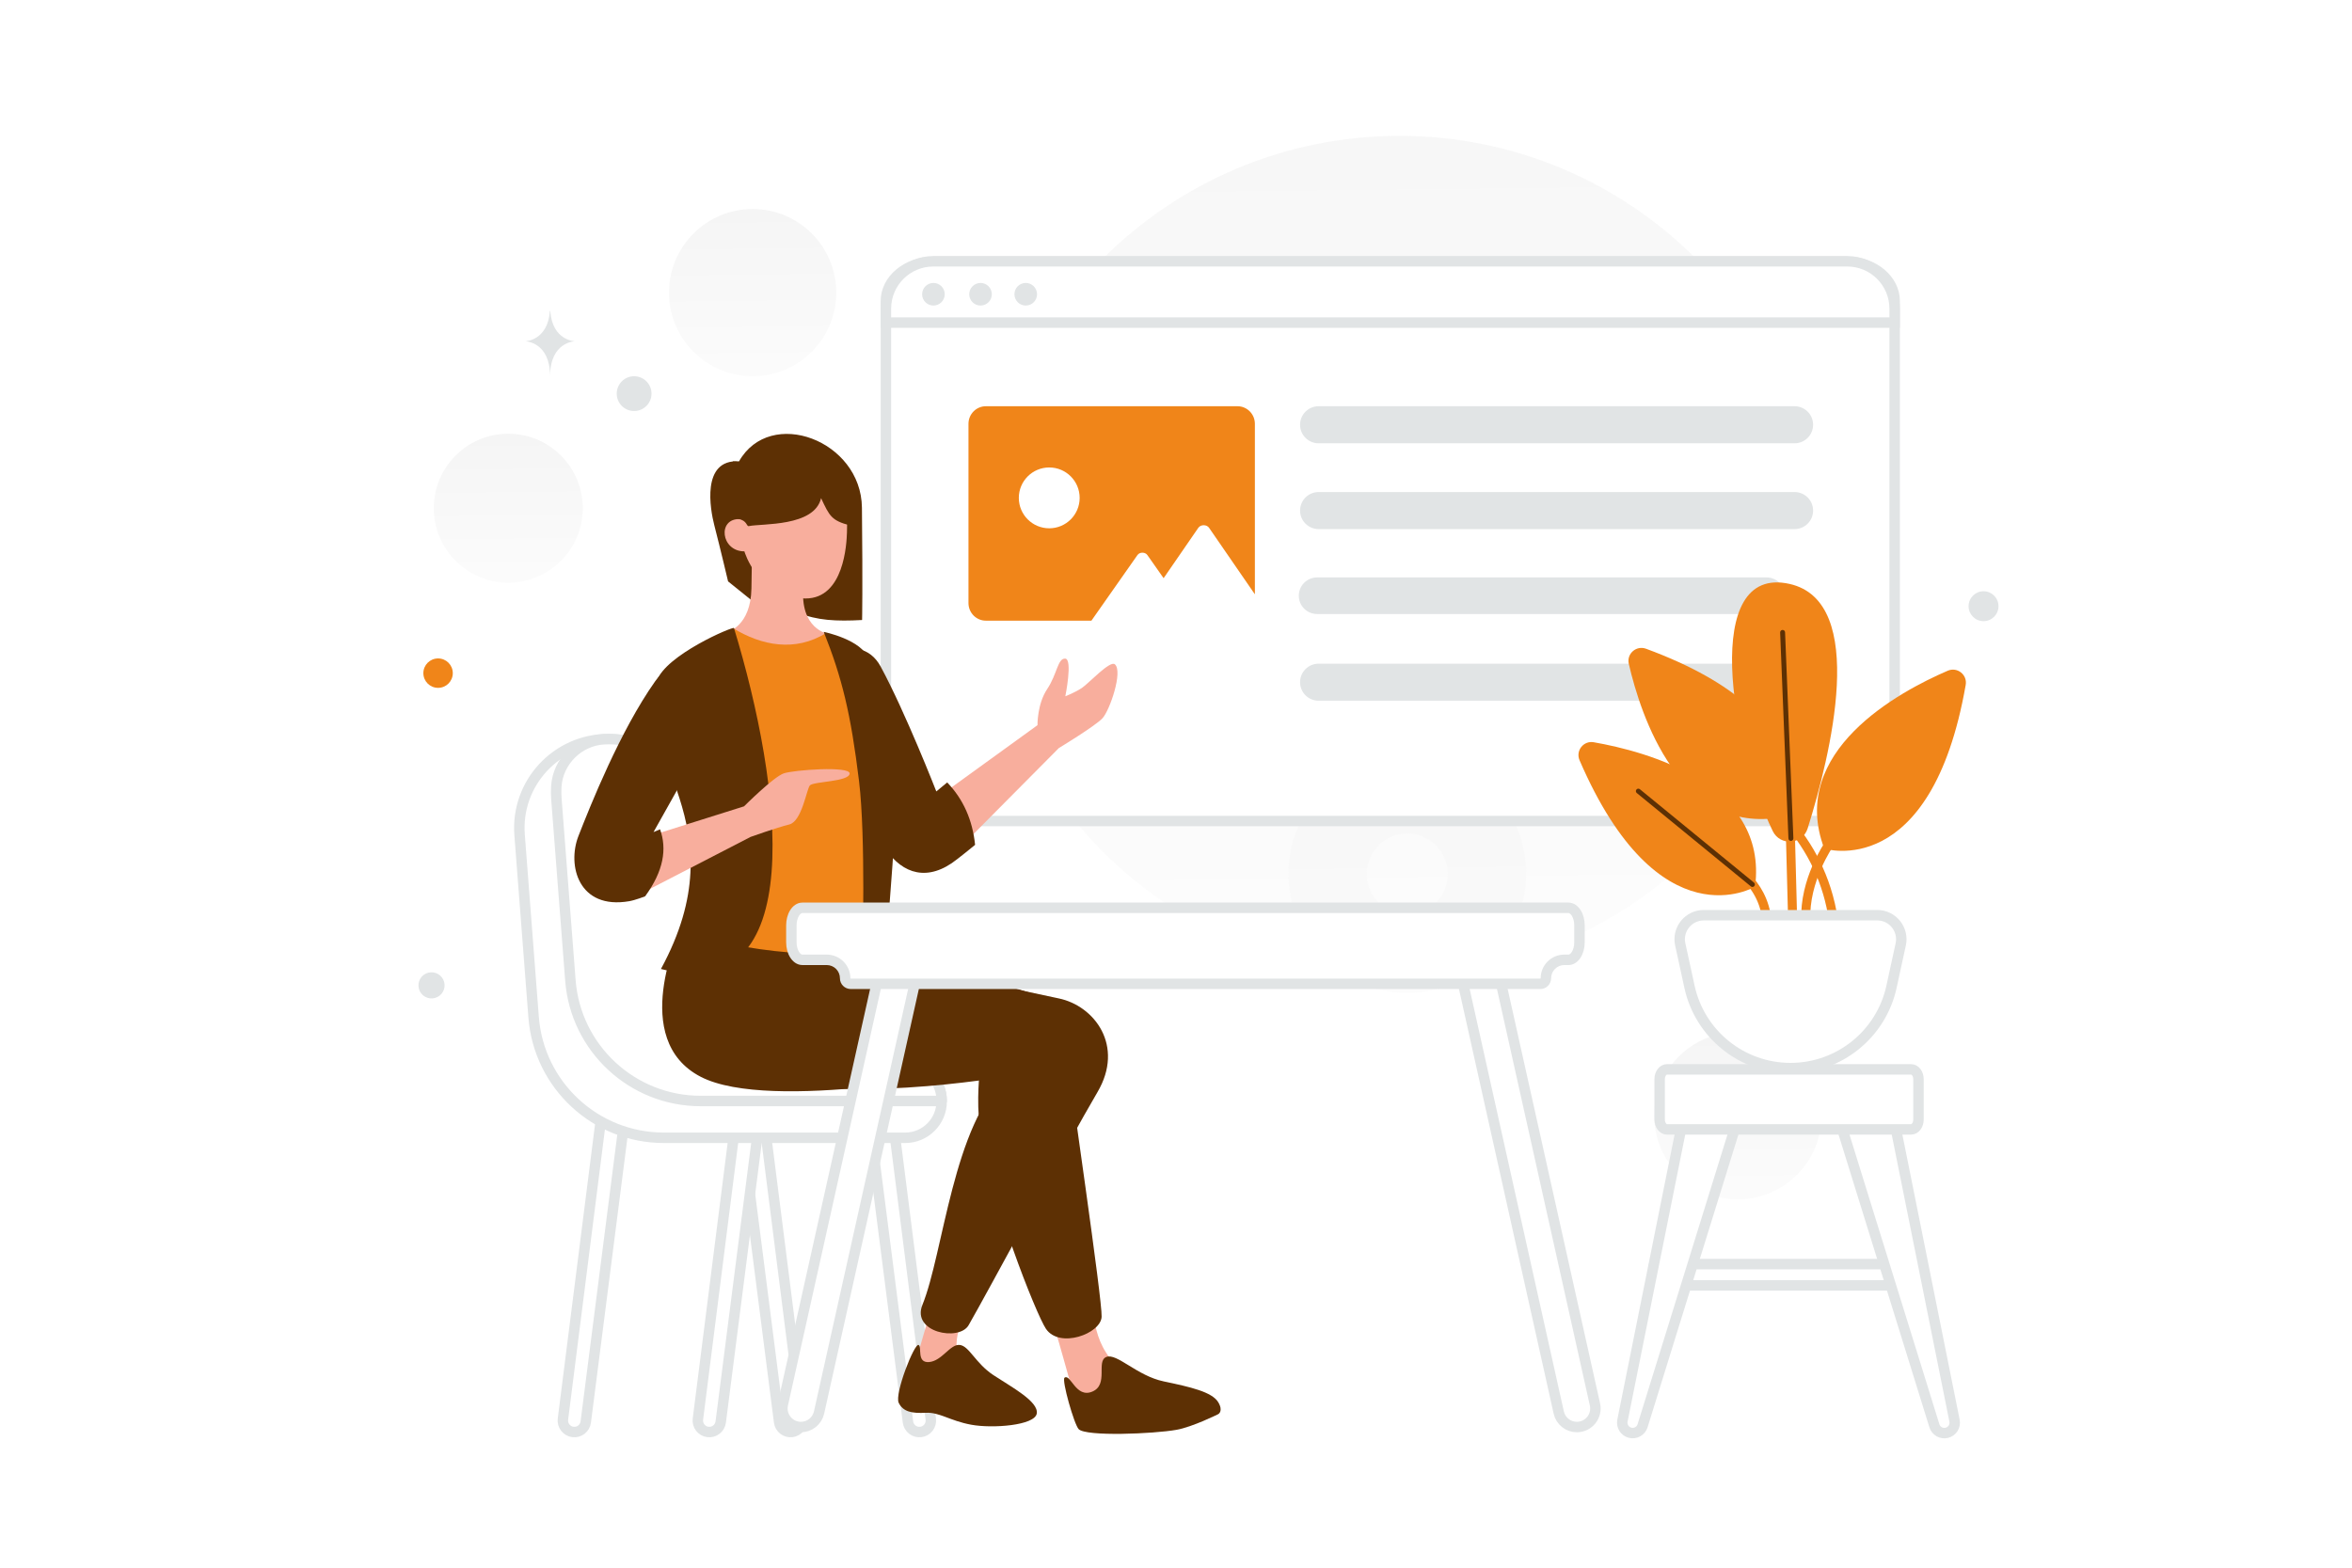 <svg width="480" height="320" viewBox="0 0 480 320" fill="none" xmlns="http://www.w3.org/2000/svg">
<g clip-path="url(#clip0_948_30126)">
<path opacity="0.76" fill-rule="evenodd" clip-rule="evenodd" d="M371.2 113.333C371.2 66.058 332.876 27.733 285.6 27.733C238.324 27.733 200 66.058 200 113.333C200 160.609 238.324 198.933 285.6 198.933C332.876 198.933 371.2 160.609 371.2 113.333ZM232 113.333C232 83.731 255.997 59.733 285.6 59.733C315.203 59.733 339.2 83.731 339.2 113.333C339.2 142.936 315.203 166.933 285.6 166.933C255.997 166.933 232 142.936 232 113.333Z" fill="url(#paint0_linear_948_30126)"/>
<path opacity="0.76" fill-rule="evenodd" clip-rule="evenodd" d="M311.463 178.4C311.463 164.998 300.598 154.133 287.196 154.133C273.794 154.133 262.93 164.998 262.93 178.4C262.93 191.802 273.794 202.667 287.196 202.667C300.598 202.667 311.463 191.802 311.463 178.4ZM278.93 178.4C278.93 173.835 282.631 170.133 287.196 170.133C291.762 170.133 295.463 173.835 295.463 178.4C295.463 182.965 291.762 186.667 287.196 186.667C282.631 186.667 278.93 182.965 278.93 178.4Z" fill="url(#paint1_linear_948_30126)"/>
<path d="M103.731 118.933C112.126 118.933 118.931 112.128 118.931 103.733C118.931 95.339 112.126 88.533 103.731 88.533C95.337 88.533 88.531 95.339 88.531 103.733C88.531 112.128 95.337 118.933 103.731 118.933Z" fill="url(#paint2_linear_948_30126)"/>
<path d="M153.598 76.8C163.024 76.8 170.665 69.159 170.665 59.733C170.665 50.308 163.024 42.667 153.598 42.667C144.172 42.667 136.531 50.308 136.531 59.733C136.531 69.159 144.172 76.8 153.598 76.8Z" fill="url(#paint3_linear_948_30126)"/>
<g filter="url(#filter0_f_948_30126)">
<path d="M354.668 244.8C364.094 244.8 371.735 237.159 371.735 227.734C371.735 218.308 364.094 210.667 354.668 210.667C345.243 210.667 337.602 218.308 337.602 227.734C337.602 237.159 345.243 244.8 354.668 244.8Z" fill="url(#paint4_linear_948_30126)"/>
</g>
<path d="M376.988 167.589H190.472C184.948 167.589 180.797 163.858 180.797 159.629V61.417C180.797 57.187 184.948 53.456 190.472 53.456H376.988C382.512 53.456 386.664 57.187 386.664 61.417V159.629C386.664 163.858 382.512 167.589 376.988 167.589Z" fill="white" stroke="#E1E4E5" stroke-width="2.133"/>
<path fill-rule="evenodd" clip-rule="evenodd" d="M197.648 86.514V123.098C197.648 125.084 199.238 126.692 201.202 126.692H222.737L232.137 113.293C232.586 112.654 233.706 112.654 234.154 113.293L237.445 117.985L237.471 118.021L237.493 117.989L244.551 107.741C245.039 107.031 246.263 107.031 246.751 107.741L256.099 121.315V86.514C256.099 84.529 254.504 82.921 252.545 82.921H201.202C199.238 82.921 197.648 84.529 197.648 86.514Z" fill="#F08519"/>
<path d="M214.13 107.837C210.702 107.837 207.922 105.058 207.922 101.629C207.922 98.2 210.702 95.42 214.13 95.42C217.559 95.42 220.338 98.2 220.338 101.629C220.338 105.058 217.559 107.837 214.13 107.837Z" fill="white"/>
<path d="M386.664 65.848H180.797V63.009C180.797 57.666 185.13 53.334 190.472 53.334H376.988C382.331 53.334 386.664 57.666 386.664 63.009V65.848Z" fill="white" stroke="#E1E4E5" stroke-width="2.133"/>
<path d="M190.495 62.369C191.107 62.369 191.693 62.126 192.126 61.693C192.559 61.26 192.802 60.673 192.802 60.062C192.802 59.45 192.559 58.863 192.126 58.43C191.693 57.998 191.107 57.754 190.495 57.754C189.883 57.754 189.296 57.998 188.863 58.43C188.431 58.863 188.188 59.45 188.188 60.062C188.188 60.673 188.431 61.26 188.863 61.693C189.296 62.126 189.883 62.369 190.495 62.369ZM200.107 62.369C200.719 62.369 201.305 62.126 201.738 61.693C202.171 61.261 202.414 60.674 202.414 60.062C202.414 59.45 202.171 58.864 201.738 58.431C201.305 57.998 200.719 57.755 200.107 57.755C199.495 57.755 198.908 57.998 198.476 58.431C198.043 58.864 197.8 59.45 197.8 60.062C197.8 60.674 198.043 61.261 198.476 61.693C198.908 62.126 199.495 62.369 200.107 62.369ZM209.335 62.369C209.947 62.369 210.533 62.126 210.966 61.693C211.399 61.26 211.642 60.673 211.642 60.062C211.642 59.45 211.399 58.863 210.966 58.43C210.533 57.998 209.947 57.754 209.335 57.754C208.723 57.754 208.136 57.998 207.703 58.43C207.271 58.863 207.028 59.45 207.028 60.062C207.028 60.673 207.271 61.26 207.703 61.693C208.136 62.126 208.723 62.369 209.335 62.369Z" fill="#E1E4E5"/>
<path d="M366.239 82.921H269.102C267.014 82.921 265.32 84.614 265.32 86.703C265.32 88.791 267.014 90.485 269.102 90.485H366.239C368.328 90.485 370.021 88.791 370.021 86.703C370.021 84.614 368.328 82.921 366.239 82.921Z" fill="#E1E4E5"/>
<path d="M366.239 100.438H269.102C267.014 100.438 265.32 102.131 265.32 104.219C265.32 106.308 267.014 108.001 269.102 108.001H366.239C368.328 108.001 370.021 106.308 370.021 104.219C370.021 102.131 368.328 100.438 366.239 100.438Z" fill="#E1E4E5"/>
<path d="M360.529 117.867H268.796C266.734 117.867 265.062 119.538 265.062 121.6C265.062 123.662 266.734 125.333 268.796 125.333H360.529C362.591 125.333 364.262 123.662 364.262 121.6C364.262 119.538 362.591 117.867 360.529 117.867Z" fill="#E1E4E5"/>
<path d="M366.239 135.47H269.102C267.014 135.47 265.32 137.163 265.32 139.252C265.32 141.34 267.014 143.033 269.102 143.033H366.239C368.328 143.033 370.021 141.34 370.021 139.252C370.021 137.163 368.328 135.47 366.239 135.47Z" fill="#E1E4E5"/>
<path fill-rule="evenodd" clip-rule="evenodd" d="M152.565 221.379C152.878 221.335 153.197 221.354 153.504 221.434C153.81 221.514 154.097 221.654 154.349 221.847C154.601 222.039 154.812 222.279 154.97 222.554C155.128 222.828 155.229 223.131 155.269 223.446L163.661 289.671C163.739 290.289 163.569 290.912 163.188 291.404C162.807 291.897 162.246 292.217 161.629 292.296C161.011 292.375 160.388 292.205 159.896 291.824C159.403 291.443 159.083 290.882 159.004 290.264L150.527 224.05C150.447 223.426 150.616 222.796 150.998 222.296C151.379 221.797 151.942 221.467 152.565 221.379Z" fill="white" stroke="#E1E4E5" stroke-width="2.133" stroke-linecap="round" stroke-linejoin="round"/>
<path fill-rule="evenodd" clip-rule="evenodd" d="M153.528 221.379C153.214 221.335 152.895 221.354 152.588 221.434C152.282 221.514 151.995 221.655 151.743 221.847C151.491 222.039 151.28 222.279 151.122 222.554C150.964 222.828 150.862 223.131 150.823 223.446L142.431 289.671C142.352 290.289 142.522 290.912 142.903 291.405C143.284 291.897 143.845 292.218 144.463 292.296C145.081 292.375 145.704 292.205 146.196 291.824C146.689 291.443 147.009 290.882 147.088 290.264L155.565 224.05C155.645 223.426 155.476 222.796 155.094 222.297C154.713 221.797 154.15 221.467 153.528 221.379ZM178.861 221.379C179.175 221.335 179.494 221.354 179.8 221.434C180.107 221.514 180.394 221.655 180.646 221.847C180.897 222.039 181.108 222.279 181.266 222.554C181.424 222.828 181.526 223.131 181.566 223.446L189.957 289.671C190.036 290.289 189.866 290.912 189.485 291.405C189.104 291.897 188.543 292.218 187.925 292.296C187.308 292.375 186.684 292.205 186.192 291.824C185.7 291.443 185.379 290.882 185.3 290.264L176.824 224.05C176.744 223.426 176.913 222.796 177.294 222.297C177.676 221.797 178.238 221.467 178.861 221.379ZM125.983 221.379C125.669 221.335 125.35 221.354 125.043 221.434C124.737 221.514 124.449 221.654 124.198 221.847C123.946 222.039 123.735 222.279 123.577 222.554C123.419 222.828 123.317 223.131 123.277 223.446L114.886 289.671C114.807 290.289 114.977 290.912 115.358 291.404C115.739 291.897 116.3 292.217 116.918 292.296C117.223 292.335 117.534 292.313 117.831 292.232C118.129 292.151 118.407 292.012 118.651 291.824C119.143 291.443 119.464 290.882 119.543 290.264L128.02 224.05C128.1 223.426 127.931 222.796 127.549 222.297C127.168 221.797 126.605 221.467 125.983 221.379Z" fill="white" stroke="#E1E4E5" stroke-width="2.133" stroke-linecap="round" stroke-linejoin="round"/>
<path fill-rule="evenodd" clip-rule="evenodd" d="M184.73 232.25C188.844 232.25 192.179 228.914 192.179 224.8C192.179 220.685 188.844 217.35 184.73 217.35H168.493C156.273 217.35 146.058 208.052 144.912 195.885L142.222 167.322C141.344 157.994 133.513 150.866 124.144 150.866C113.566 150.866 105.228 159.871 106.039 170.417L108.901 207.628C109.97 221.522 121.555 232.25 135.49 232.25H184.73Z" fill="white" stroke="#E1E4E5" stroke-width="2.133" stroke-linecap="round" stroke-linejoin="round"/>
<path fill-rule="evenodd" clip-rule="evenodd" d="M192.174 224.621C192.174 224.652 192.161 224.682 192.139 224.703C192.118 224.725 192.088 224.738 192.057 224.738H142.991C129.059 224.738 117.475 214.012 116.403 200.122L113.547 163.089C113.482 162.245 113.475 161.397 113.527 160.553C113.843 155.411 118.087 151.194 123.229 150.897C123.581 150.876 123.936 150.866 124.294 150.866C133.639 150.866 141.449 157.974 142.328 167.277L145.017 195.752C146.163 207.889 156.353 217.161 168.543 217.161H184.744C188.847 217.161 192.174 220.488 192.174 224.592V224.621Z" fill="white"/>
<path d="M142.995 223.671H192.061V225.805H142.995V223.671ZM117.471 200.04C118.5 213.375 129.62 223.671 142.995 223.671V225.805C128.506 225.805 116.459 214.65 115.344 200.204L117.471 200.04ZM114.614 163.007L117.471 200.04L115.344 200.204L112.487 163.171L114.614 163.007ZM114.595 160.618C114.547 161.414 114.553 162.212 114.614 163.007L112.487 163.171C112.418 162.278 112.411 161.381 112.466 160.487L114.595 160.618ZM124.298 151.933C123.961 151.933 123.626 151.943 123.294 151.962L123.172 149.832C123.544 149.81 123.92 149.8 124.298 149.8V151.933ZM141.27 167.378C140.443 158.623 133.092 151.933 124.298 151.933V149.8C134.193 149.8 142.463 157.326 143.394 167.177L141.27 167.378ZM143.959 195.853L141.27 167.378L143.394 167.177L146.083 195.652L143.959 195.853ZM168.547 218.228C155.806 218.228 145.157 208.537 143.959 195.853L146.083 195.652C147.177 207.24 156.907 216.095 168.547 216.095V218.228ZM184.748 218.228H168.547V216.095H184.748V218.228ZM191.112 224.592C191.112 221.077 188.262 218.228 184.748 218.228V216.095C189.441 216.095 193.245 219.899 193.245 224.592H191.112ZM191.112 224.617V224.592H193.245V224.626L191.112 224.617ZM112.466 160.487C112.816 154.806 117.491 150.16 123.172 149.832L123.294 151.962C118.69 152.228 114.879 156.017 114.595 160.618L112.466 160.487ZM192.061 223.671C191.538 223.671 191.114 224.094 191.112 224.617L193.245 224.626C193.244 224.939 193.118 225.239 192.897 225.46C192.675 225.681 192.374 225.805 192.061 225.805V223.671Z" fill="#E1E4E5"/>
<path d="M360.663 190.619C361.169 190.619 361.574 190.213 361.582 189.715C361.758 180.115 354.065 175.958 353.735 175.782C353.518 175.669 353.264 175.646 353.03 175.719C352.797 175.792 352.601 175.955 352.487 176.173C352.374 176.389 352.351 176.641 352.423 176.875C352.494 177.109 352.655 177.305 352.87 177.421C352.885 177.428 354.669 178.385 356.391 180.383C358.673 183.024 359.798 186.155 359.73 189.685C359.726 189.929 359.819 190.165 359.988 190.341C360.157 190.518 360.389 190.62 360.633 190.626C360.648 190.619 360.656 190.619 360.663 190.619ZM363.634 166.787C363.634 166.787 374.344 146.584 335.92 132.421C333.938 131.694 331.932 133.439 332.406 135.498C334.833 146.017 342.787 170.607 363.634 166.787Z" fill="#F08519"/>
<path d="M374.171 188.789C374.217 188.789 374.263 188.789 374.301 188.781C374.422 188.764 374.537 188.723 374.641 188.661C374.746 188.598 374.837 188.516 374.909 188.419C374.982 188.321 375.034 188.211 375.064 188.093C375.094 187.975 375.1 187.853 375.082 187.732C372.418 169.352 358.722 160.808 357.176 159.889C356.739 159.629 356.165 159.767 355.905 160.203C355.779 160.412 355.742 160.663 355.801 160.899C355.859 161.136 356.01 161.34 356.219 161.466L356.242 161.474C356.892 161.857 360.307 163.97 363.981 168.088C369.05 173.784 372.173 180.475 373.26 187.985C373.329 188.46 373.72 188.789 374.171 188.789Z" fill="#F08519"/>
<path d="M368.536 188.789H368.582C368.826 188.776 369.056 188.668 369.22 188.488C369.385 188.307 369.472 188.069 369.463 187.824C369.095 179.962 374.087 172.789 374.132 172.712C374.272 172.512 374.327 172.264 374.286 172.023C374.244 171.783 374.109 171.568 373.911 171.426C373.71 171.286 373.463 171.231 373.222 171.273C372.981 171.314 372.766 171.449 372.624 171.648C372.402 171.962 367.219 179.419 367.618 187.908C367.628 188.145 367.729 188.369 367.9 188.533C368.071 188.697 368.299 188.789 368.536 188.789ZM365.887 190.144H365.91C366.031 190.141 366.151 190.114 366.262 190.065C366.372 190.015 366.472 189.944 366.556 189.856C366.639 189.768 366.704 189.664 366.747 189.55C366.79 189.437 366.81 189.316 366.805 189.195L366.017 159.284C366.014 159.163 365.987 159.043 365.938 158.932C365.888 158.822 365.818 158.722 365.729 158.638C365.641 158.555 365.537 158.49 365.424 158.447C365.31 158.404 365.189 158.384 365.068 158.388C364.947 158.391 364.827 158.418 364.716 158.468C364.605 158.517 364.505 158.588 364.422 158.676C364.339 158.764 364.274 158.868 364.231 158.982C364.188 159.095 364.168 159.216 364.172 159.338L364.961 189.24C364.968 189.482 365.068 189.711 365.241 189.88C365.414 190.048 365.646 190.143 365.887 190.144Z" fill="#F08519"/>
<path d="M372.3 173.225C372.3 173.225 394.096 180.154 401.162 139.808C401.529 137.726 399.447 136.073 397.503 136.907C387.588 141.171 364.813 153.397 372.3 173.225ZM358.183 180.988C358.183 180.988 338.593 192.785 322.355 155.181C321.521 153.244 323.159 151.146 325.241 151.506C335.875 153.359 360.863 159.965 358.183 180.988Z" fill="#F08519"/>
<path d="M361.777 169.627C363.293 172.766 367.871 172.421 368.912 169.091C373.559 154.255 381.345 122.805 365.222 119.192C347.139 115.142 353.195 151.881 361.777 169.627Z" fill="#F08519"/>
<path d="M365.492 171.641H365.515C365.648 171.635 365.773 171.577 365.863 171.48C365.953 171.382 366.002 171.253 365.997 171.12L364.298 129.068C364.296 129.002 364.28 128.937 364.253 128.877C364.225 128.817 364.186 128.763 364.138 128.718C364.09 128.673 364.033 128.638 363.971 128.616C363.909 128.593 363.843 128.583 363.777 128.585C363.644 128.591 363.519 128.649 363.429 128.746C363.338 128.844 363.29 128.973 363.295 129.106L364.987 171.158C364.994 171.426 365.216 171.641 365.492 171.641ZM357.637 181.049C357.712 181.05 357.786 181.034 357.853 181.002C357.921 180.97 357.981 180.924 358.028 180.866C358.204 180.652 358.173 180.33 357.959 180.161L334.671 161.099C334.456 160.923 334.135 160.953 333.966 161.168C333.924 161.219 333.893 161.277 333.873 161.34C333.854 161.403 333.848 161.469 333.854 161.534C333.86 161.6 333.88 161.663 333.911 161.721C333.942 161.779 333.984 161.831 334.035 161.872L357.323 180.935C357.412 181.008 357.523 181.049 357.637 181.049Z" fill="#5D3004"/>
<path d="M347.706 186.814C344.572 186.814 342.239 189.708 342.905 192.77L343.333 194.707L344.229 198.818L344.65 200.762L344.797 201.434C346.915 211.121 355.492 218.026 365.408 218.026C375.324 218.026 383.902 211.121 386.02 201.434L386.167 200.762L386.587 198.818L387.483 194.707L387.904 192.77C388.573 189.709 386.242 186.814 383.109 186.814H347.706ZM391.7 262.379H338.058C337.976 262.379 337.895 262.363 337.82 262.332C337.745 262.301 337.676 262.256 337.618 262.198C337.561 262.141 337.515 262.072 337.484 261.997C337.453 261.921 337.437 261.841 337.438 261.759V258.651C337.438 258.306 337.713 258.031 338.058 258.031H391.708C392.052 258.031 392.328 258.306 392.328 258.651V261.759C392.326 261.924 392.259 262.082 392.141 262.198C392.024 262.314 391.865 262.379 391.7 262.379Z" fill="white" stroke="#E1E4E5" stroke-width="2.133" stroke-linecap="round" stroke-linejoin="round"/>
<path d="M352.4 219.048C354.959 219.048 356.784 221.528 356.024 223.971L335.221 291.032C335.058 291.551 334.703 291.987 334.229 292.252C333.754 292.517 333.196 292.589 332.67 292.455C332.143 292.321 331.688 291.99 331.398 291.531C331.108 291.071 331.005 290.518 331.111 289.985L344.089 225.372L344.456 223.545C344.711 222.277 345.398 221.136 346.399 220.316C347.4 219.496 348.654 219.048 349.948 219.048H352.4ZM398.883 289.985C398.991 290.519 398.89 291.074 398.601 291.536C398.311 291.998 397.855 292.33 397.327 292.465C396.799 292.599 396.239 292.526 395.764 292.259C395.288 291.992 394.934 291.553 394.773 291.032L373.334 221.942C372.889 220.505 373.964 219.048 375.468 219.048H383.063C383.973 219.048 384.757 219.688 384.94 220.579L398.883 289.985Z" fill="white" stroke="#E1E4E5" stroke-width="2.133" stroke-linecap="round" stroke-linejoin="round"/>
<path d="M340.201 218.283H390.028C390.858 218.283 391.527 219.181 391.527 220.295V228.519C391.527 229.633 390.858 230.532 390.028 230.532H340.201C339.372 230.532 338.703 229.633 338.703 228.519V220.295C338.703 219.181 339.372 218.283 340.201 218.283Z" fill="white" stroke="#E1E4E5" stroke-width="2.133" stroke-linecap="round" stroke-linejoin="round"/>
<path fill-rule="evenodd" clip-rule="evenodd" d="M197.293 266.951C197.293 266.951 193.144 275.333 196.545 277.974C199.952 280.615 208.951 285.566 208.951 285.566L185.109 284.068L190.409 265.788L197.293 266.951Z" fill="#F8AE9D"/>
<path fill-rule="evenodd" clip-rule="evenodd" d="M187.47 274.535C188.221 274.893 186.987 278.261 189.627 278.024C192.266 277.788 193.923 274.307 195.869 274.533C197.816 274.759 199.052 278.264 202.757 280.706C206.462 283.148 211.956 286.06 211.588 288.515C211.22 290.97 202.575 291.628 198.194 290.815C193.815 290.003 191.77 288.242 188.929 288.382C186.087 288.523 184.302 288.175 183.41 286.35C182.52 284.525 186.605 274.122 187.47 274.535ZM161.376 193.08C168.594 193.402 208.768 202.288 216.067 203.797C223.366 205.307 229.537 213.475 223.971 222.934C217.72 233.552 201.591 263.706 197.674 270.504C195.736 273.868 185.958 271.982 188.255 266.335C192.536 255.808 194.525 229.362 205.441 219.72C205.441 219.72 168.729 226.109 152.871 218.79C141.345 213.47 143.953 192.3 161.376 193.08Z" fill="#5D3004"/>
<path fill-rule="evenodd" clip-rule="evenodd" d="M211.733 148.024C211.733 148.024 211.651 143.732 213.706 140.663C215.76 137.594 215.842 134.333 217.397 134.44C218.952 134.547 217.412 142.125 217.412 142.125C217.412 142.125 219.385 141.371 220.802 140.418C222.219 139.465 226.517 134.765 227.521 135.597C229.224 137.017 226.481 145.021 224.987 146.621C223.489 148.222 216.093 152.695 216.093 152.695L194.311 174.638L191.055 162.989L211.733 148.024Z" fill="#F8AE9D"/>
<path fill-rule="evenodd" clip-rule="evenodd" d="M168.158 146.086C171.516 153.874 177.663 168.181 180.198 172.449C183.374 177.794 188.383 180.149 194.247 176.183C195.474 175.353 198.998 172.451 198.998 172.451C198.477 167.371 196.579 163.125 193.307 159.711L191.085 161.549C191.085 161.549 184.783 145.395 179.715 136.038C175.324 127.943 163.047 134.247 168.158 146.086ZM153.646 115.857V122.748L148.586 118.673C148.586 118.673 147.03 112.071 145.765 107.168C144.972 104.093 143.039 93.686 150.82 94.173C157.194 82.937 175.757 89.891 175.905 103.618C176.083 120.128 175.938 126.557 175.938 126.557C165.441 127.159 159.532 125.641 153.646 115.857Z" fill="#5D3004"/>
<path fill-rule="evenodd" clip-rule="evenodd" d="M148.484 128.977C148.484 128.977 153.192 127.872 153.355 120.158C153.519 112.445 153.404 109.812 153.404 109.812L163.773 109.625C163.773 109.625 163.886 118.222 163.888 121.331C163.892 128.891 169.452 129.511 169.452 129.511C169.452 129.511 168.501 135.749 159.106 136.277C151.77 136.69 148.484 128.977 148.484 128.977Z" fill="#F8AE9D"/>
<path fill-rule="evenodd" clip-rule="evenodd" d="M150.981 105.961C146.355 105.781 147.109 112.553 151.915 112.544C151.915 112.544 154.705 122.163 164.395 122.163C172.264 122.163 172.776 110.952 172.848 108.715C172.925 106.331 172.934 98.496 172.934 98.496L150.8 98.486L150.981 105.961Z" fill="#F8AE9D"/>
<path fill-rule="evenodd" clip-rule="evenodd" d="M150.623 105.916C152.54 106.232 152.307 107.501 152.828 107.39C155.475 106.828 166.189 107.57 167.569 101.678C169.285 105.359 169.705 106.264 173.485 107.252V96.466L149.578 94.173C149.578 94.173 149.949 105.804 150.623 105.916Z" fill="#5D3004"/>
<path fill-rule="evenodd" clip-rule="evenodd" d="M149.531 128.188C155.439 131.807 162.269 133.133 168.626 129.204C179.002 149.662 181.587 174.071 179.092 201.049C163.963 207.039 151.247 205.861 140.422 199.015L149.531 128.188Z" fill="#F08519"/>
<path fill-rule="evenodd" clip-rule="evenodd" d="M223.154 267.288C223.154 267.288 223.028 277.152 231.157 280.841C239.281 284.529 245.068 284.306 244.332 287.158C243.595 290.009 222.45 289.893 220.476 287.664C218.793 285.767 215.133 268.104 214.125 269.454L223.154 267.288Z" fill="#F8AE9D"/>
<path fill-rule="evenodd" clip-rule="evenodd" d="M217.251 281.219C218.496 280.323 219.543 285.492 222.927 284.054C226.311 282.617 223.643 277.867 225.772 276.99C227.902 276.113 232.014 280.825 237.475 281.97C242.936 283.115 247.371 284.117 248.631 286.242C249.716 288.069 248.631 288.653 248.631 288.653C248.631 288.653 243.373 291.279 240.107 291.856C235.36 292.696 221.644 293.255 220.141 291.725C219.218 290.785 216.628 281.668 217.251 281.219ZM138.76 190.03C138.76 190.03 128.267 212.192 143.014 219.802C157.275 227.161 199.97 218.457 199.97 218.457C199.97 218.457 199.207 224.599 199.97 230.078C201.963 244.385 211.439 268.223 213.444 271.219C216.216 275.36 224.663 272.237 224.822 268.788C224.981 265.339 218.455 221.29 217.462 212.891C216.475 204.49 213.358 203.27 204.254 200.974C202.162 200.446 177.429 194.3 175.163 194.478C155.694 196.018 138.76 190.03 138.76 190.03Z" fill="#5D3004"/>
<path fill-rule="evenodd" clip-rule="evenodd" d="M149.791 128.205C159.575 160.256 165.443 205.695 134.886 197.79C151.118 167.904 129.051 154.453 134.053 139.007C135.763 133.726 149.663 127.791 149.791 128.205ZM168.11 128.98C171.844 138.344 173.638 145.692 175.313 159.438C176.709 170.886 176.01 194.51 176.01 194.51L180.625 195.417C180.625 195.417 183.923 158.919 182.82 154.22C180.97 146.334 179.716 141.726 177.272 134.517C175.926 130.56 168.11 128.98 168.11 128.98Z" fill="#5D3004"/>
<path fill-rule="evenodd" clip-rule="evenodd" d="M151.848 164.59C151.848 164.59 157.873 158.558 159.959 157.858C162.046 157.158 173.474 156.317 173.397 157.899C173.309 159.593 165.955 159.496 165.275 160.33C164.595 161.163 163.649 167.652 161.079 168.292C158.513 168.932 153.195 170.826 153.195 170.826L129.523 183.057L132.046 170.826L151.848 164.59Z" fill="#F8AE9D"/>
<path fill-rule="evenodd" clip-rule="evenodd" d="M133.717 139.051C126.536 149.185 120.406 164.621 118.053 170.639C115.7 176.658 118.074 185.735 128.421 183.953C129.653 183.741 131.657 182.961 131.657 182.961C135.461 177.746 136.129 173.268 134.709 169.281L133.371 169.846C133.371 169.846 143.655 151.617 146.166 146.73C150.361 138.569 140.042 130.122 133.717 139.051Z" fill="#5D3004"/>
<path d="M163.46 291.288C164.321 291.288 165.156 290.994 165.828 290.456C166.5 289.917 166.968 289.166 167.155 288.326L187.565 196.779C188.092 194.411 186.291 192.165 183.866 192.165C183.004 192.165 182.168 192.459 181.496 192.998C180.823 193.537 180.355 194.289 180.167 195.13L159.764 286.678C159.237 289.043 161.037 291.288 163.46 291.288ZM321.806 291.288C320.945 291.288 320.11 290.994 319.438 290.456C318.766 289.917 318.298 289.166 318.111 288.326L297.701 196.775C297.173 194.41 298.973 192.165 301.396 192.165C302.257 192.165 303.092 192.459 303.764 192.997C304.436 193.536 304.904 194.287 305.091 195.127L325.502 286.678C326.029 289.043 324.229 291.288 321.806 291.288Z" fill="white" stroke="#E1E4E5" stroke-width="2.133" stroke-linecap="round" stroke-linejoin="round"/>
<path fill-rule="evenodd" clip-rule="evenodd" d="M322.347 192.334V188.891C322.347 186.915 321.337 185.313 320.097 185.304H163.757C162.51 185.304 161.508 186.915 161.508 188.891V192.334C161.508 194.32 162.517 195.921 163.757 195.921H168.724C169.218 195.921 169.707 196.018 170.164 196.207C170.62 196.396 171.035 196.673 171.384 197.023C171.733 197.372 172.01 197.786 172.199 198.243C172.388 198.699 172.485 199.188 172.485 199.682C172.485 200.311 172.997 200.818 173.629 200.818H314.353C314.979 200.818 315.49 200.311 315.49 199.682C315.49 199.188 315.587 198.699 315.777 198.243C315.966 197.786 316.243 197.372 316.592 197.023C316.941 196.673 317.356 196.396 317.812 196.207C318.268 196.018 318.757 195.921 319.251 195.921H320.097C321.344 195.921 322.347 194.32 322.347 192.334Z" fill="white"/>
<path d="M320.093 185.303L320.102 184.237H320.093V185.303ZM321.276 188.891V192.334H323.41V188.891H321.276ZM320.085 186.37C320.212 186.371 320.485 186.458 320.78 186.927C321.065 187.381 321.276 188.073 321.276 188.891H323.41C323.41 187.733 323.116 186.635 322.587 185.792C322.066 184.964 321.215 184.245 320.102 184.237L320.085 186.37ZM163.754 186.37H320.093V184.237H163.754V186.37ZM162.571 188.891C162.571 188.071 162.781 187.377 163.066 186.922C163.359 186.452 163.63 186.37 163.754 186.37V184.237C162.631 184.237 161.777 184.96 161.257 185.79C160.729 186.635 160.438 187.734 160.438 188.891H162.571ZM162.571 192.334V188.891H160.438V192.334H162.571ZM163.754 194.854C163.632 194.854 163.361 194.773 163.067 194.305C162.782 193.851 162.571 193.158 162.571 192.334H160.438C160.438 193.495 160.73 194.595 161.26 195.439C161.781 196.268 162.635 196.988 163.754 196.988V194.854ZM168.721 194.854H163.754V196.988H168.721V194.854ZM173.625 199.751C173.575 199.751 173.548 199.714 173.548 199.682H171.415C171.415 200.908 172.412 201.884 173.625 201.884V199.751ZM314.349 199.751H173.625V201.884H314.349V199.751ZM314.42 199.682C314.42 199.718 314.39 199.751 314.349 199.751V201.884C314.934 201.884 315.494 201.652 315.907 201.239C316.321 200.826 316.553 200.266 316.553 199.682H314.42ZM320.093 194.854H319.248V196.988H320.093V194.854ZM321.276 192.334C321.276 193.159 321.066 193.853 320.782 194.306C320.49 194.771 320.22 194.854 320.093 194.854V196.988C321.214 196.988 322.068 196.27 322.589 195.438C323.119 194.594 323.41 193.494 323.41 192.334H321.276ZM316.553 199.682C316.553 199.328 316.623 198.977 316.758 198.651C316.894 198.324 317.092 198.027 317.342 197.777C317.593 197.526 317.89 197.328 318.217 197.193C318.543 197.057 318.894 196.988 319.248 196.988V194.854C317.967 194.854 316.739 195.363 315.834 196.268C314.929 197.174 314.42 198.401 314.42 199.682H316.553ZM168.721 196.988C169.075 196.988 169.425 197.057 169.752 197.193C170.079 197.328 170.376 197.526 170.626 197.777C170.876 198.027 171.075 198.324 171.21 198.651C171.345 198.977 171.415 199.328 171.415 199.682H173.548C173.548 198.401 173.04 197.174 172.134 196.268C171.229 195.363 170.001 194.854 168.721 194.854V196.988Z" fill="#E1E4E5"/>
<path d="M89.403 140.407C87.744 140.407 86.4 139.062 86.4 137.403C86.4 135.745 87.744 134.4 89.403 134.4C91.062 134.4 92.406 135.745 92.406 137.403C92.406 139.062 91.062 140.407 89.403 140.407Z" fill="#F08519"/>
<path d="M90.642 200.444C91.024 201.867 90.179 203.33 88.755 203.712C87.332 204.093 85.869 203.248 85.487 201.825C85.106 200.401 85.951 198.938 87.374 198.557C88.798 198.176 90.261 199.02 90.642 200.444Z" fill="#E1E4E5"/>
<path d="M129.412 83.899C127.451 83.899 125.862 82.31 125.862 80.35C125.862 78.389 127.451 76.8 129.412 76.8C131.372 76.8 132.961 78.389 132.961 80.35C132.961 82.31 131.372 83.899 129.412 83.899Z" fill="#E1E4E5"/>
<path d="M407.856 123.739C407.856 125.425 406.489 126.792 404.803 126.792C403.117 126.792 401.75 125.425 401.75 123.739C401.75 122.053 403.117 120.687 404.803 120.687C406.489 120.687 407.856 122.053 407.856 123.739Z" fill="#E1E4E5"/>
<path d="M112.224 63.467H112.298C112.734 69.564 117.329 69.658 117.329 69.658C117.329 69.658 112.262 69.755 112.262 76.8C112.262 69.755 107.195 69.658 107.195 69.658C107.195 69.658 111.788 69.564 112.224 63.467Z" fill="#E1E4E5"/>
</g>
<defs>
<filter id="filter0_f_948_30126" x="333.253" y="206.318" width="42.83" height="42.831" filterUnits="userSpaceOnUse" color-interpolation-filters="sRGB">
<feFlood flood-opacity="0" result="BackgroundImageFix"/>
<feBlend mode="normal" in="SourceGraphic" in2="BackgroundImageFix" result="shape"/>
<feGaussianBlur stdDeviation="2.174" result="effect1_foregroundBlur_948_30126"/>
</filter>
<linearGradient id="paint0_linear_948_30126" x1="289.25" y1="294.918" x2="283.971" y2="-158.503" gradientUnits="userSpaceOnUse">
<stop stop-color="white"/>
<stop offset="1" stop-color="#EEEEEE"/>
</linearGradient>
<linearGradient id="paint1_linear_948_30126" x1="288.231" y1="229.877" x2="286.734" y2="101.337" gradientUnits="userSpaceOnUse">
<stop stop-color="white"/>
<stop offset="1" stop-color="#EEEEEE"/>
</linearGradient>
<linearGradient id="paint2_linear_948_30126" x1="104.379" y1="135.977" x2="103.442" y2="55.464" gradientUnits="userSpaceOnUse">
<stop stop-color="white"/>
<stop offset="1" stop-color="#EEEEEE"/>
</linearGradient>
<linearGradient id="paint3_linear_948_30126" x1="154.326" y1="95.937" x2="153.273" y2="5.536" gradientUnits="userSpaceOnUse">
<stop stop-color="white"/>
<stop offset="1" stop-color="#EEEEEE"/>
</linearGradient>
<linearGradient id="paint4_linear_948_30126" x1="355.396" y1="263.937" x2="354.343" y2="173.536" gradientUnits="userSpaceOnUse">
<stop stop-color="white"/>
<stop offset="1" stop-color="#EEEEEE"/>
</linearGradient>
<clipPath id="clip0_948_30126">
<rect width="480" height="320" fill="white"/>
</clipPath>
</defs>
</svg>

